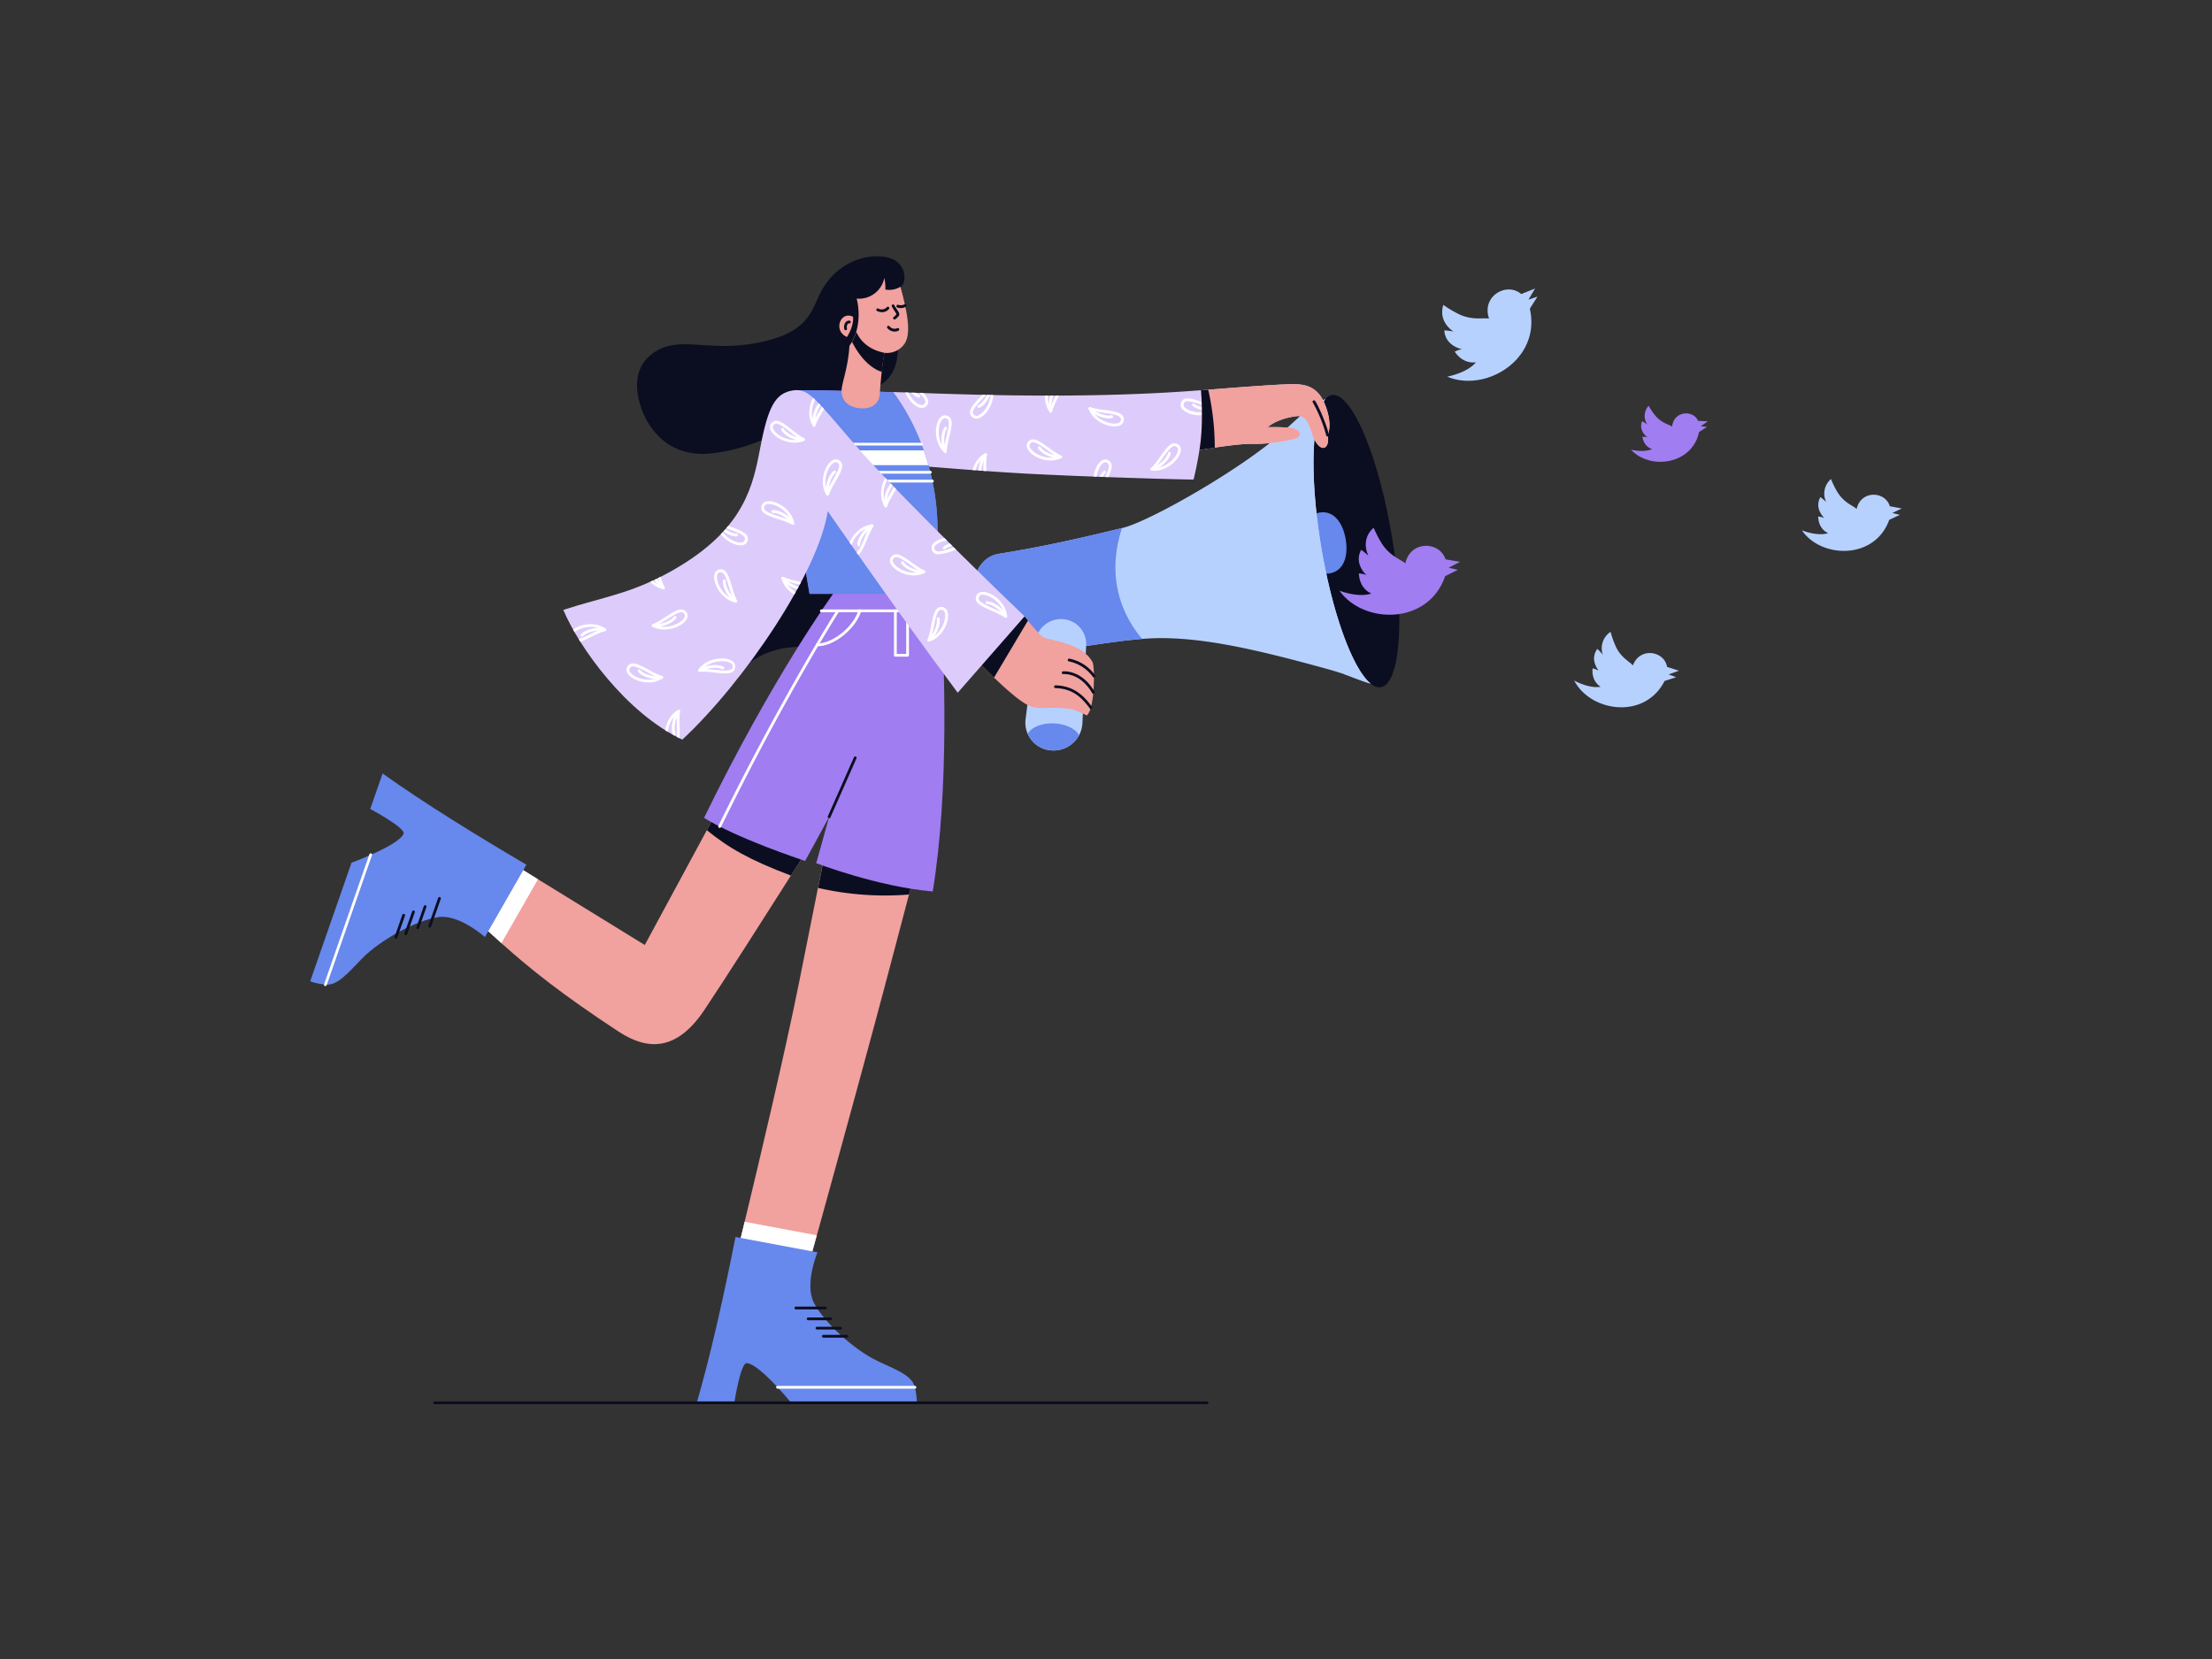<svg id="Layer_2" data-name="Layer 2" xmlns="http://www.w3.org/2000/svg" xmlns:xlink="http://www.w3.org/1999/xlink" viewBox="0 0 800 600"><rect x="0" y="0" width="800" height="600" fill="#333333" stroke="none"/><defs><style>.cls-1{fill:none;}.cls-2{fill:#0b0e20;}.cls-3{fill:#6788ec;}.cls-4{fill:#b7d1ff;}.cls-5{fill:#f1a19e;}.cls-6{fill:#ddccfb;}.cls-7{clip-path:url(#clip-path);}.cls-8{fill:#fff;}.cls-9{fill:#a07df0;}.cls-10{clip-path:url(#clip-path-2);}</style><clipPath id="clip-path"><path class="cls-1" d="M480.14,157.37s.68,2.62-.52,4.06-3.67.18-5.48-5.68-3.75-5.59-7.22-4.92c-5.7,1.09-8.46,3.67-8.46,3.67a78.92,78.92,0,0,1,8.13.2c2.82.33,4.2,1.9,3.15,3.21s-11.48,2.82-16.8,2.63-19.15,2.23-19.15,2.23c-1.12,7-2.1,10.43-2.1,10.63s-40.88-1-61.61-2.17-45.14-3.48-45.14-3.28c0,0-1.93-26.16-1.93-26.16,14.25.33,64.21,3.08,111.36-.67l.41,0c10.22-.82,27.43-2.17,32.88-2.2,5.11,0,9.22,1.26,11.69,7.75C482.11,153.9,480.14,157.37,480.14,157.37Z"/></clipPath><clipPath id="clip-path-2"><path class="cls-1" d="M246.77,267.49c22.54-21,49.18-60.46,52.6-82.62,0,0,21.52,31.35,47,65.67l24.18-27.63s-44.09-42.15-61.28-62c-15.09-17.41-17-21-23.46-19.53-6.27,1.46-8.45,7.67-11.25,22.55-2.73,14.5-7.5,29.2-32.45,43-14.38,7.93-24.17,9-38.38,13.65C209.37,234,226.42,257.93,246.77,267.49Z"/></clipPath></defs><title>Twitter Buzzer</title><path class="cls-2" d="M477.46,196.14c4.67,29.2,14.31,52.68,21.53,52.45s9.29-24.1,4.62-53.31-14.31-52.68-21.53-52.45S472.79,166.94,477.46,196.14Z"/><path class="cls-3" d="M486.7,195.1c1,6.08-.68,11.37-5.81,12.28s-10.12-3.27-11.14-9.35,2.3-11.74,7.43-12.65S485.68,189,486.7,195.1Z"/><path class="cls-4" d="M495.71,247.24q-.86-.24-1.74-.54l-.8-.28-1.1-.39-1.44-.54c-1.35-.51-2.77-1.06-4.27-1.59s-3.08-1-4.75-1.51c-29.55-8.2-50.28-12.82-68.54-11.32h0c-16.83,1.39-40.75,6.43-50.44,6.75-11.31.37-17.6-34.87-1.34-37.53,10.33-1.69,21.65-3.7,44.55-9.32l.3-.07c10-2.47,44.6-22.25,58.38-35.19,2.3-2.16,4.31-4,6.19-5.65.39-.33.77-.66,1.15-1l.94-.75.09-.07q.48-.37,1-.72c.33-.25.66-.48,1-.7s.37-.25.55-.36.53-.35.8-.51.58-.34.87-.51l.17-.09a22.14,22.14,0,0,1,2.09-1c-4.87,5.72-5.8,26.79-1.81,51.76S489.08,241.88,495.71,247.24Z"/><path class="cls-4" d="M495.71,247.24q-.86-.24-1.74-.54l-.8-.28-1.1-.39-1.44-.54c-1.35-.51-2.77-1.06-4.27-1.59-6.2-11.19-11.81-29.28-14.8-49.69-2.54-17.34-2.69-33-.88-44.15.39-.33.77-.66,1.15-1l.94-.75.09-.07q.48-.37,1-.72c.33-.25.66-.48,1-.7s.37-.25.55-.36.53-.35.8-.51.58-.34.87-.51l.17-.09c.69-.37,1.38-.7,2.09-1-4.87,5.72-5.8,26.79-1.81,51.76S489.08,241.88,495.71,247.24Z"/><path class="cls-3" d="M413,231.07c-16.83,1.39-40.75,6.43-50.44,6.75-11.31.37-17.6-34.87-1.34-37.53,10.33-1.69,21.65-3.7,44.55-9.32C401.16,205.18,403.11,219.06,413,231.07Z"/><path class="cls-4" d="M392.83,232.89c0,.15,0,.31,0,.47l-1.36,28.21a10.18,10.18,0,0,1-1.22,4.36,10.47,10.47,0,0,1-10,5.47,10.08,10.08,0,0,1-9.42-10,11,11,0,0,1,.08-1.27L374.48,232a9.33,9.33,0,0,1,10.1-8.06A9,9,0,0,1,392.83,232.89Z"/><path class="cls-3" d="M390.24,265.93a10.47,10.47,0,0,1-10,5.47,10.12,10.12,0,0,1-8.55-6c1.26-2.35,5.12-4,9.57-3.76C385.56,261.86,389.09,263.63,390.24,265.93Z"/><path class="cls-5" d="M393.06,258.76s-4.13-2.14-6.1-2.39c-7.92-1-11.25.53-15.09-1.28-3.07-1.44-8.17-6-12.37-10-3.93-3.77-7.08-7.11-7.08-7.11l14.42-15h3.69l1.24,1.53c1.66,2,4.47,5.34,5.36,5.85,2.54,1.45,14,1.85,18,9.09C396,240.9,396.06,256.22,393.06,258.76Z"/><path class="cls-2" d="M371.77,224.44,359.5,245.07c-3.93-3.77-7.08-7.11-7.08-7.11l14.42-15h3.69Z"/><path class="cls-2" d="M312.67,141.48c7.6-1.79,11.83-6.16,12.07-15.13s-.55-21.74.95-22.53c2.24-1.19,2.85-9.63-5.78-10.95-7.39-1.13-18.75,2.33-24.19,15.13-2.74,6.47-5.78,12.58-20.28,15.67-13.77,2.93-21.53.44-29.85.89-8.8.47-17.23,6.65-14.77,19,2.22,11.1,10.83,22,26.15,20.45,15.14-1.56,26.34-8.41,37.31-13.88S312.67,141.48,312.67,141.48Z"/><path class="cls-2" d="M259.28,249.44c12.08-10.05,16.42-17.33,39.8-15.25l11.19-33.69-20-9.18Z"/><path class="cls-6" d="M480.14,157.37s.68,2.62-.52,4.06-3.67.18-5.48-5.68-3.75-5.59-7.22-4.92c-5.7,1.09-8.46,3.67-8.46,3.67a78.92,78.92,0,0,1,8.13.2c2.82.33,4.2,1.9,3.15,3.21s-11.48,2.82-16.8,2.63-19.15,2.23-19.15,2.23c-1.12,7-2.1,10.43-2.1,10.63s-40.88-1-61.61-2.17-45.14-3.48-45.14-3.28c0,0-1.93-26.16-1.93-26.16,14.25.33,64.21,3.08,111.36-.67l.41,0c10.22-.82,27.43-2.17,32.88-2.2,5.11,0,9.22,1.26,11.69,7.75C482.11,153.9,480.14,157.37,480.14,157.37Z"/><g class="cls-7"><path class="cls-8" d="M380,166.54c-3.61,0-7.11-2-8.25-4a2.32,2.32,0,0,1,.76-3.33c1.59-1,4,.73,6.88,2.78a29.55,29.55,0,0,0,4.39,2.81.5.5,0,0,1,0,.91A8.79,8.79,0,0,1,380,166.54Zm-6.41-6.63a1,1,0,0,0-.53.14,1.33,1.33,0,0,0-.44,2c1.13,2,5.7,4.39,9.75,3.14a42.18,42.18,0,0,1-3.56-2.39C376.93,161.44,374.82,159.91,373.61,159.91Z"/><path class="cls-8" d="M383.32,165.77c-3,0-6.59-1.6-7.88-3.59a.5.5,0,0,1,.84-.54c1,1.56,4.34,3.25,7.3,3.13a.52.52,0,0,1,.52.48.5.5,0,0,1-.48.52Z"/><path class="cls-8" d="M330.52,208.1c-3.61,0-7.11-2-8.25-4a2.32,2.32,0,0,1,.76-3.33c1.59-1,4,.73,6.88,2.78a29.55,29.55,0,0,0,4.39,2.81.5.5,0,0,1,0,.91A8.78,8.78,0,0,1,330.52,208.1Zm-6.41-6.63a1,1,0,0,0-.53.14,1.33,1.33,0,0,0-.44,2c1.13,2,5.7,4.39,9.75,3.14a42.33,42.33,0,0,1-3.56-2.39C327.44,203,325.32,201.47,324.11,201.47Z"/><path class="cls-8" d="M333.82,207.33c-3,0-6.59-1.6-7.87-3.59a.5.5,0,0,1,.84-.54c1,1.56,4.32,3.27,7.3,3.13a.53.53,0,0,1,.52.48.5.5,0,0,1-.48.52Z"/><path class="cls-8" d="M320.35,183.48a.5.5,0,0,1-.43-.24c-2.67-4.38-.68-10.49,1.92-12.31a2.32,2.32,0,0,1,3.39.42c1.19,1.48-.31,4.1-2.06,7.13a29.44,29.44,0,0,0-2.35,4.66.5.5,0,0,1-.42.34Zm3-12.1a1.73,1.73,0,0,0-1,.37c-1.89,1.33-3.78,6.12-2.12,10a41.84,41.84,0,0,1,2-3.79c1.36-2.37,2.91-5.06,2.15-6A1.37,1.37,0,0,0,323.4,171.38Z"/><path class="cls-8" d="M320.35,183.48a.5.5,0,0,1-.49-.43c-.43-3.08.82-7,2.73-8.5a.5.5,0,0,1,.63.78c-1.45,1.16-2.77,4.65-2.36,7.58a.5.5,0,0,1-.43.56Z"/><path class="cls-8" d="M294.4,154.3a.5.5,0,0,1-.43-.24c-2.67-4.38-.68-10.49,1.92-12.31a2.32,2.32,0,0,1,3.39.42c1.2,1.48-.31,4.1-2.06,7.14a29.55,29.55,0,0,0-2.35,4.66.5.5,0,0,1-.42.33Zm3-12.1a1.73,1.73,0,0,0-1,.37c-1.89,1.33-3.78,6.12-2.12,10a42.09,42.09,0,0,1,2-3.79c1.36-2.37,2.91-5.06,2.15-6A1.37,1.37,0,0,0,297.44,142.2Z"/><path class="cls-8" d="M294.4,154.3a.5.5,0,0,1-.49-.43c-.43-3.08.82-7,2.73-8.5a.5.5,0,0,1,.63.78c-1.45,1.16-2.77,4.65-2.36,7.58a.5.5,0,0,1-.43.56Z"/><path class="cls-8" d="M287.32,160.09c-3.75,0-7.38-2.17-8.48-4.33a2.32,2.32,0,0,1,.9-3.3c1.64-1,4,.89,6.77,3.05a29.56,29.56,0,0,0,4.28,3,.5.5,0,0,1,0,.91A8.68,8.68,0,0,1,287.32,160.09Zm-6.59-6.89a.93.93,0,0,0-.48.12,1.33,1.33,0,0,0-.52,2c1,2.06,5.51,4.61,9.62,3.53a42,42,0,0,1-3.46-2.54C284,154.84,281.93,153.21,280.73,153.21Z"/><path class="cls-8" d="M290.55,159.46h0c-3.11,0-6.79-1.81-8-3.92a.5.5,0,1,1,.86-.51c.95,1.6,4.21,3.41,7.17,3.42a.5.5,0,0,1,0,1Z"/><path class="cls-8" d="M299.29,179.24a.5.5,0,0,1-.43-.24c-2.67-4.38-.68-10.49,1.92-12.31a2.32,2.32,0,0,1,3.39.42c1.2,1.48-.31,4.1-2.06,7.13a29.52,29.52,0,0,0-2.35,4.66.5.5,0,0,1-.42.34Zm3-12.1a1.73,1.73,0,0,0-1,.37c-1.89,1.33-3.78,6.12-2.12,10a41.84,41.84,0,0,1,2-3.79c1.36-2.37,2.91-5.06,2.15-6A1.37,1.37,0,0,0,302.33,167.14Z"/><path class="cls-8" d="M299.28,179.24a.5.5,0,0,1-.49-.43c-.43-3.08.82-7,2.73-8.5a.5.5,0,0,1,.63.78c-1.45,1.16-2.77,4.65-2.36,7.58a.5.5,0,0,1-.43.56Z"/><path class="cls-8" d="M266.07,217.93H266c-5-1.06-8.1-6.7-7.65-9.83a2.32,2.32,0,0,1,2.63-2.18c1.9.14,2.77,3,3.79,6.39a29.47,29.47,0,0,0,1.78,4.9.5.5,0,0,1-.44.73Zm-5.38-11c-.8,0-1.25.44-1.38,1.33-.33,2.29,1.86,6.95,5.84,8.42a41.81,41.81,0,0,1-1.38-4.06c-.79-2.62-1.69-5.59-2.9-5.68Z"/><path class="cls-8" d="M266.07,217.93a.5.5,0,0,1-.29-.09c-2.54-1.8-4.52-5.38-4.32-7.82a.5.5,0,1,1,1,.08c-.15,1.85,1.49,5.21,3.9,6.92a.5.5,0,0,1-.29.91Z"/><path class="cls-8" d="M234.54,246.81c-3.13,0-6.13-1.35-7.35-3a2.32,2.32,0,0,1,.33-3.4c1.45-1.23,4.11.21,7.18,1.87a29.52,29.52,0,0,0,4.72,2.23.5.5,0,0,1,.12.9A9.18,9.18,0,0,1,234.54,246.81ZM228.89,241a1.09,1.09,0,0,0-.73.22,1.33,1.33,0,0,0-.18,2c1.38,1.85,6.22,3.63,10.08,1.87a42,42,0,0,1-3.84-1.92C232.29,242.12,230.14,241,228.89,241Z"/><path class="cls-8" d="M237.82,245.61c-2.74,0-5.71-1.06-7-2.63a.5.5,0,1,1,.76-.64c1.2,1.42,4.73,2.65,7.64,2.17a.49.49,0,0,1,.58.41.5.5,0,0,1-.41.58A9.36,9.36,0,0,1,237.82,245.61Z"/><path class="cls-8" d="M239.9,213.08h-.1c-5-1.06-8.1-6.7-7.65-9.83a2.32,2.32,0,0,1,2.63-2.18c1.89.14,2.77,3,3.78,6.39a29.48,29.48,0,0,0,1.78,4.9.5.5,0,0,1-.44.73Zm-5.38-11c-.8,0-1.25.44-1.38,1.33-.33,2.29,1.86,6.95,5.84,8.42a41.9,41.9,0,0,1-1.38-4.06c-.79-2.62-1.69-5.59-2.9-5.68Z"/><path class="cls-8" d="M239.9,213.08a.5.5,0,0,1-.29-.09c-2.54-1.8-4.52-5.38-4.32-7.82a.51.51,0,0,1,.54-.46.5.5,0,0,1,.46.54c-.15,1.85,1.49,5.21,3.9,6.92a.5.5,0,0,1-.29.91Z"/><path class="cls-8" d="M262.27,243.53a39.16,39.16,0,0,1-4-.3,29.4,29.4,0,0,0-5.21-.28.49.49,0,0,1-.48-.25.5.5,0,0,1,0-.54c2.94-4.2,9.33-4.83,12-3.2a2.32,2.32,0,0,1,1,3.27C265.16,243.24,263.92,243.53,262.27,243.53Zm-8.12-1.62a42.3,42.3,0,0,1,4.28.32c2.72.3,5.81.63,6.36-.45a1.33,1.33,0,0,0-.61-2C262.2,238.64,257.05,238.83,254.15,241.92Z"/><path class="cls-8" d="M253.06,243a.5.5,0,0,1-.26-.93c2.65-1.63,6.72-2,8.88-.92a.5.5,0,1,1-.46.89c-1.65-.86-5.38-.67-7.89.88A.51.51,0,0,1,253.06,243Z"/><path class="cls-8" d="M341.87,163.76a.5.5,0,0,1-.33-.13c-3.81-3.43-3.65-9.85-1.68-12.34a2.32,2.32,0,0,1,3.37-.57c1.57,1.07.87,4,.07,7.42a29.51,29.51,0,0,0-.92,5.14.5.5,0,0,1-.5.48Zm-.09-12.53a1.48,1.48,0,0,0-1.14.68c-1.43,1.81-1.88,6.94.83,10.21a42.44,42.44,0,0,1,.85-4.21c.63-2.66,1.34-5.68.34-6.37A1.57,1.57,0,0,0,341.78,151.23Z"/><path class="cls-8" d="M341.87,163.76a.5.5,0,0,1-.46-.29c-1.29-2.83-1.21-6.92.18-8.93a.5.5,0,0,1,.82.57c-1.06,1.53-1.33,5.25-.1,7.94a.5.5,0,0,1-.25.66A.51.51,0,0,1,341.87,163.76Z"/><path class="cls-8" d="M380,149.2a.5.5,0,0,1-.41-.21c-3-4.16-1.48-10.4,1-12.42a2.32,2.32,0,0,1,3.41.16c1.3,1.38,0,4.11-1.5,7.27a29.56,29.56,0,0,0-2,4.83.5.5,0,0,1-.39.37Zm2.23-12.31a1.65,1.65,0,0,0-1,.45c-1.78,1.47-3.3,6.39-1.35,10.16a42.13,42.13,0,0,1,1.72-3.93c1.18-2.47,2.51-5.27,1.68-6.15A1.41,1.41,0,0,0,382.27,136.89Z"/><path class="cls-8" d="M380,149.2a.5.5,0,0,1-.49-.39c-.67-3,.28-7,2.07-8.69a.5.5,0,1,1,.68.73c-1.36,1.27-2.41,4.85-1.77,7.74a.5.5,0,0,1-.38.6Z"/><path class="cls-8" d="M353.11,151.38A2.26,2.26,0,0,1,351,150c-.83-1.71,1.22-3.93,3.59-6.5a29.49,29.49,0,0,0,3.33-4,.5.5,0,0,1,.9.1c1.62,4.86-1.68,10.37-4.61,11.57A3,3,0,0,1,353.11,151.38Zm5.06-10.47a41.94,41.94,0,0,1-2.81,3.24c-1.86,2-4,4.29-3.43,5.38a1.33,1.33,0,0,0,1.94.68C356,149.33,358.92,145.08,358.17,140.91Z"/><path class="cls-8" d="M354.11,147.49a.5.5,0,0,1-.22-1c1.67-.81,3.74-3.92,4-6.87a.5.5,0,0,1,1,.09c-.27,3.1-2.35,6.62-4.55,7.68A.5.5,0,0,1,354.11,147.49Z"/><path class="cls-8" d="M433.85,150.15a8.9,8.9,0,0,1-6-1.94,2.32,2.32,0,0,1-.21-3.41c1.24-1.45,4.09-.44,7.39.73a29.63,29.63,0,0,0,5,1.46.5.5,0,0,1,.26.87A9.71,9.71,0,0,1,433.85,150.15Zm-4.3-5.06a1.39,1.39,0,0,0-1.09.36,1.33,1.33,0,0,0,.14,2c1.65,1.62,6.71,2.61,10.24.27a41.77,41.77,0,0,1-4.09-1.29A19.69,19.69,0,0,0,429.55,145.09Z"/><path class="cls-8" d="M436.88,148.45a8.94,8.94,0,0,1-5.56-1.64.5.5,0,1,1,.65-.76c1.41,1.22,5.08,1.88,7.89.95a.5.5,0,1,1,.32.95A10.58,10.58,0,0,1,436.88,148.45Z"/><path class="cls-8" d="M397.52,179.49a.5.5,0,0,1-.41-.21c-3-4.16-1.48-10.4,1-12.42a2.32,2.32,0,0,1,3.41.16c1.31,1.38,0,4.11-1.5,7.27a29.56,29.56,0,0,0-2,4.83.5.5,0,0,1-.39.37Zm2.23-12.31a1.65,1.65,0,0,0-1,.45c-1.78,1.47-3.3,6.39-1.35,10.16a41.87,41.87,0,0,1,1.72-3.93c1.18-2.47,2.51-5.27,1.68-6.15A1.41,1.41,0,0,0,399.74,167.18Z"/><path class="cls-8" d="M397.52,179.49a.5.5,0,0,1-.49-.39c-.66-3,.28-7,2.07-8.69a.5.5,0,1,1,.68.73c-1.36,1.27-2.41,4.85-1.77,7.74a.5.5,0,0,1-.38.59Z"/><path class="cls-8" d="M403.06,154.2c-3.21,0-7.8-2.19-9.34-6.27a.5.5,0,0,1,.63-.65,29.52,29.52,0,0,0,5.12,1c3.47.49,6.46.91,6.89,2.76A2.32,2.32,0,0,1,404.6,154,5.37,5.37,0,0,1,403.06,154.2Zm-8-5.65c2.06,3.71,7,5.16,9.21,4.49a1.33,1.33,0,0,0,1.07-1.75c-.28-1.18-3.35-1.62-6.06-2A42.19,42.19,0,0,1,395.1,148.55Z"/><path class="cls-8" d="M401,151.3a11.11,11.11,0,0,1-7.23-3.2.5.5,0,1,1,.72-.7c2.06,2.12,5.62,3.23,7.43,2.8a.5.5,0,0,1,.23,1A5,5,0,0,1,401,151.3Z"/><path class="cls-8" d="M333.41,147.53a3.19,3.19,0,0,1-.93-.15c-3-.93-6.82-6.11-5.65-11.1a.5.5,0,0,1,.89-.19,29.58,29.58,0,0,0,3.68,3.7c2.6,2.34,4.85,4.36,4.18,6.14A2.25,2.25,0,0,1,333.41,147.53Zm-5.77-10c-.36,4.23,2.93,8.19,5.14,8.86a1.33,1.33,0,0,0,1.86-.85c.43-1.14-1.87-3.21-3.91-5A42,42,0,0,1,327.64,137.56Z"/><path class="cls-8" d="M332.24,143.74a.49.49,0,0,1-.18,0c-2.29-.86-4.69-4.17-5.24-7.23a.5.5,0,0,1,.4-.58.51.51,0,0,1,.58.4c.52,2.91,2.87,5.82,4.61,6.47a.5.5,0,0,1-.18,1Z"/><path class="cls-8" d="M354,177.18a2.35,2.35,0,0,1-2.12-1.5c-1.38-2.85-.16-9.16,4.29-11.7a.5.5,0,0,1,.74.52,29.53,29.53,0,0,0-.2,5.21c.05,3.5.1,6.52-1.66,7.24A2.8,2.8,0,0,1,354,177.18Zm1.78-11.73c-3.34,2.61-4,7.72-3,9.8a1.33,1.33,0,0,0,1.89.79c1.13-.46,1.08-3.56,1-6.29A42.09,42.09,0,0,1,355.76,165.45Z"/><path class="cls-8" d="M354.73,173.19a.5.5,0,0,1-.46-.31c-.93-2.26-.13-6.27,1.73-8.76a.5.5,0,0,1,.8.6c-1.78,2.36-2.31,6.06-1.61,7.78a.5.5,0,0,1-.46.69Z"/><path class="cls-8" d="M339.44,200.47a2.33,2.33,0,0,1-1.66-4.14c2.28-2.2,8.66-3,12.45.47a.5.5,0,0,1-.27.86,29.59,29.59,0,0,0-5,1.42A19.84,19.84,0,0,1,339.44,200.47Zm4.24-5a8.06,8.06,0,0,0-5.21,1.6,1.33,1.33,0,0,0-.16,2c.78.93,3.72-.08,6.31-1a42.14,42.14,0,0,1,4.1-1.25A9,9,0,0,0,343.69,195.45Z"/><path class="cls-8" d="M341.51,198.63a.5.5,0,0,1-.32-.88c1.87-1.58,5.93-2.06,8.87-1.05a.5.5,0,1,1-.32.95c-2.8-1-6.48-.33-7.9.87A.5.5,0,0,1,341.51,198.63Z"/><path class="cls-8" d="M286.76,189.79a.5.5,0,0,1-.25-.06,29.59,29.59,0,0,0-4.86-1.91c-3.32-1.1-6.2-2-6.29-3.94a2.32,2.32,0,0,1,2.25-2.57c3.13-.38,8.71,2.86,9.64,7.9a.5.5,0,0,1-.49.59Zm-8.65-7.51-.38,0a1.33,1.33,0,0,0-1.37,1.53c.06,1.21,3,2.19,5.61,3a41.93,41.93,0,0,1,4,1.48C284.7,184.55,280.5,182.28,278.11,182.28Z"/><path class="cls-8" d="M286.76,189.79a.5.5,0,0,1-.42-.22c-1.65-2.46-4.94-4.18-6.82-4.08A.46.46,0,0,1,279,185a.5.5,0,0,1,.47-.53c2.48-.13,6,1.93,7.7,4.52a.5.5,0,0,1-.42.78Z"/><path class="cls-8" d="M267.8,197.22c-3.19,0-8.28-3.36-9-8.25a.5.5,0,0,1,.75-.5,29.59,29.59,0,0,0,4.79,2.08c3.28,1.21,6.12,2.26,6.15,4.17a2.32,2.32,0,0,1-2.34,2.49ZM260,189.87c1.22,4.06,5.73,6.54,8,6.34,1-.08,1.43-.56,1.42-1.48,0-1.21-2.93-2.29-5.49-3.24A42.08,42.08,0,0,1,260,189.87Z"/><path class="cls-8" d="M266.32,194c-2.44,0-5.84-2.17-7.46-4.79a.5.5,0,0,1,.85-.53c1.55,2.49,4.75,4.32,6.62,4.32h.06a.5.5,0,0,1,0,1Z"/><path class="cls-8" d="M309.19,201.1h0a2.32,2.32,0,0,1-2.4-2.43c-.14-3.17,3.49-8.47,8.58-9a.5.5,0,0,1,.47.77,29.53,29.53,0,0,0-2.26,4.7C312.22,198.33,311.07,201.1,309.19,201.1Zm5.2-10.27c-4.11,1.07-6.75,5.49-6.65,7.8,0,1,.51,1.45,1.42,1.47h0c1.21,0,2.39-2.85,3.43-5.37A42,42,0,0,1,314.39,190.83Z"/><path class="cls-8" d="M310.57,197.56h0a.5.5,0,0,1-.49-.51c0-2.44,2.37-5.81,5.07-7.35a.5.5,0,0,1,.49.87c-2.57,1.46-4.53,4.64-4.57,6.5A.5.5,0,0,1,310.57,197.56Z"/><path class="cls-8" d="M417.55,170.22a8.21,8.21,0,0,1-.94-.05.5.5,0,0,1-.29-.86,29.6,29.6,0,0,0,3.25-4.08c2-2.86,3.77-5.33,5.62-4.86a2.32,2.32,0,0,1,1.8,2.9C426.45,166.2,422.27,170.22,417.55,170.22Zm7.2-8.91c-1.18,0-2.86,2.38-4.36,4.49a41.92,41.92,0,0,1-2.6,3.42c4.24-.13,7.8-3.86,8.21-6.13a1.33,1.33,0,0,0-1.06-1.75Z"/><path class="cls-8" d="M416.67,170.17a.5.5,0,0,1-.14-1c2.83-.86,5.45-3.52,5.9-5.32a.5.5,0,0,1,1,.24c-.59,2.37-3.6,5.14-6.58,6Z"/><path class="cls-8" d="M363.76,223.41a.51.51,0,0,1-.29-.09,29.45,29.45,0,0,0-4.66-2.36c-3.21-1.41-6-2.62-5.89-4.52a2.32,2.32,0,0,1,2.48-2.35c3.18-.1,8.39,3.67,8.84,8.77a.5.5,0,0,1-.5.54Zm-8.26-8.32h-.06a1.33,1.33,0,0,0-1.5,1.39c-.05,1.21,2.79,2.46,5.29,3.56a42.06,42.06,0,0,1,3.87,1.85C362.11,217.81,357.82,215.09,355.49,215.09Z"/><path class="cls-8" d="M363.76,223.41a.5.5,0,0,1-.44-.26c-1.41-2.6-4.54-4.63-6.4-4.7a.5.5,0,0,1-.48-.52.51.51,0,0,1,.52-.48c2.44.1,5.76,2.49,7.24,5.23a.5.5,0,0,1-.44.74Z"/><path class="cls-8" d="M335.93,232.05a.5.5,0,0,1-.46-.69,29.67,29.67,0,0,0,1.3-5.05c.69-3.43,1.28-6.4,3.15-6.72a2.32,2.32,0,0,1,2.83,1.92c.75,3.08-1.78,9-6.67,10.52Zm4.54-11.51a2.2,2.2,0,0,0-.37,0c-1.2.21-1.81,3.25-2.34,5.93a42.1,42.1,0,0,1-1,4.18c3.82-1.84,5.55-6.69,5-8.94C341.58,220.94,341.15,220.54,340.46,220.54Z"/><path class="cls-8" d="M335.93,232.05a.5.5,0,0,1-.33-.88c2.24-1.94,3.54-5.43,3.22-7.26a.5.5,0,1,1,1-.18c.43,2.41-1.2,6.16-3.55,8.19A.5.5,0,0,1,335.93,232.05Z"/><path class="cls-8" d="M291.95,216.47c-3.22,0-8.1-2.71-9.31-7.21a.5.5,0,0,1,.69-.58,29.51,29.51,0,0,0,5,1.52c3.4.84,6.34,1.56,6.58,3.44a2.32,2.32,0,0,1-2,2.74A4.81,4.81,0,0,1,291.95,216.47ZM284,210c1.68,3.9,6.45,5.84,8.71,5.39a1.33,1.33,0,0,0,1.24-1.63c-.16-1.21-3.17-1.94-5.83-2.6A42.2,42.2,0,0,1,284,210Z"/><path class="cls-8" d="M290.17,213.39a10.78,10.78,0,0,1-7.44-3.94.5.5,0,1,1,.78-.62c1.84,2.32,5.27,3.77,7.12,3.53a.49.49,0,0,1,.56.43.5.5,0,0,1-.43.56A4.37,4.37,0,0,1,290.17,213.39Z"/><path class="cls-8" d="M243.15,270a2.36,2.36,0,0,1-2.11-1.47c-1.42-2.83-.28-9.16,4.14-11.75a.5.5,0,0,1,.75.51,29.61,29.61,0,0,0-.14,5.22c.1,3.5.19,6.52-1.57,7.26A2.77,2.77,0,0,1,243.15,270Zm1.66-11.75c-3.31,2.66-3.91,7.77-2.87,9.83a1.33,1.33,0,0,0,1.9.76c1.12-.47,1-3.57,1-6.31A42,42,0,0,1,244.81,258.24Z"/><path class="cls-8" d="M243.87,266a.5.5,0,0,1-.46-.3c-1-2.25-.22-6.27,1.62-8.78a.5.5,0,0,1,.81.59c-1.75,2.39-2.24,6.09-1.51,7.8a.5.5,0,0,1-.26.66A.49.49,0,0,1,243.87,266Z"/><path class="cls-8" d="M240.31,227.67a9,9,0,0,1-4.3-1,.5.5,0,0,1,.05-.9,29.57,29.57,0,0,0,4.54-2.57c2.95-1.89,5.5-3.52,7-2.4a2.32,2.32,0,0,1,.58,3.37C247,226,243.73,227.67,240.31,227.67Zm-2.85-1.48c4,1.47,8.67-.66,9.91-2.61a1.33,1.33,0,0,0-.33-2c-1-.71-3.59,1-5.89,2.44A41.94,41.94,0,0,1,237.46,226.19Z"/><path class="cls-8" d="M237,226.72c-.27,0-.53,0-.79,0a.5.5,0,0,1,.09-1c3,.26,6.37-1.22,7.46-2.73a.5.5,0,0,1,.81.59C243.25,225.36,239.93,226.72,237,226.72Z"/><path class="cls-8" d="M208.25,232.35a2.09,2.09,0,0,1-1.49-.52,2.32,2.32,0,0,1-.19-3.41c2-2.46,8.22-4,12.41-1.08a.5.5,0,0,1-.16.89,29.52,29.52,0,0,0-4.81,2C211.76,231.35,209.73,232.35,208.25,232.35Zm5.36-5.62c-2.72,0-5.28,1.11-6.26,2.32a1.33,1.33,0,0,0,.09,2c.89.83,3.68-.54,6.14-1.74a42.06,42.06,0,0,1,3.91-1.75A8.57,8.57,0,0,0,213.61,226.72Z"/><path class="cls-8" d="M210.5,230.24a.5.5,0,0,1-.37-.84c1.65-1.8,5.62-2.78,8.67-2.15a.5.5,0,0,1-.21,1c-2.89-.6-6.47.47-7.73,1.84A.5.5,0,0,1,210.5,230.24Z"/></g><path class="cls-5" d="M480.14,157.37s.68,2.62-.52,4.06-3.67.18-5.48-5.68-3.75-5.59-7.22-4.92c-5.7,1.09-8.46,3.67-8.46,3.67a78.92,78.92,0,0,1,8.13.2c2.82.33,4.2,1.9,3.15,3.21s-11.48,2.82-16.8,2.63c-3.11-.12-9.13.67-13.6,1.34-3.17.47-5.55.89-5.55.89,1.23-7.31,1-15.94.58-21.65l.41,0,2.19-.18c10.33-.82,25.61-2,30.69-2s9.22,1.26,11.69,7.75C482.11,153.9,480.14,157.37,480.14,157.37Z"/><path class="cls-5" d="M291.39,308.22s-2.1,3.33-5.35,8.44c-8.34,13.15-24.24,38.1-31.4,48.77-10,14.82-20.46,14.51-30.87,7.69-20.58-13.49-32-22.68-42.43-32-3-2.7-6-5.41-9-8.25l3.34-26.51L194.58,318l38.61,23.77,22.46-41.55,3.24-6Z"/><path class="cls-8" d="M194.58,318l-13.24,23.09c-3-2.7-6-5.41-9-8.25l3.34-26.51Z"/><path class="cls-2" d="M291.39,308.22s-2.1,3.33-5.35,8.44c-14.82-5.58-22.66-10.08-30.39-16.41l3.24-6Z"/><path class="cls-3" d="M190.38,312.73l-15,26.17s-9.27-8.32-16.88-7.22-20.67,7.94-27.57,15c-5.46,5.59-9,10-13.51,9.4s-5.22-1.23-5.22-1.23L127.13,312s17.37-6.34,18.83-10.53c.72-2.06-12.06-8.9-12.06-8.9l4.47-12.82C153.84,290.75,172.69,302.33,190.38,312.73Z"/><path class="cls-5" d="M331,315.18c-.82,3-1.55,5.68-2.25,8.34-4.79,17.9-8.73,34.3-33.32,123.24l-3,10.84L266,455.45s1.29-5.24,3.31-13.58c5-20.76,14.52-60.73,19.75-86.89,3.25-16.25,5.4-27,6.77-33.85,1.74-8.68,2.26-11.31,2.26-11.31Z"/><path class="cls-8" d="M295.4,446.76l-3,10.84L266,455.45s1.29-5.24,3.31-13.58Z"/><path class="cls-3" d="M266,447.37l29.65,5.56s-4.8,11.49-1.26,18.32,14.3,16.91,23.24,21.09c7.07,3.31,12.43,5.24,13.33,9.67s.55,5.33.55,5.33H286.14S274.43,493,270,493c-2.18,0-4.43,14.31-4.43,14.31H252C257.28,489.1,262,467.49,266,447.37Z"/><path class="cls-2" d="M331,315.18c-.82,3-1.55,5.68-2.25,8.34a108.77,108.77,0,0,1-32.88-2.39c1.74-8.68,2.26-11.31,2.26-11.31Z"/><path class="cls-9" d="M337.34,322.41c-19.85-1.68-42.14-10.23-42.14-10.23l4.67-16.74-8.69,15.94c-27.53-9.34-36.54-15.62-36.54-15.62,25-51.36,46.68-81,46.68-81h-8.53s-5.47-31.87-5.67-33.64,1.16-40,1.16-40c8.42-.14,34.73.7,34.73.7s18.51,22.61,15.79,56.71c0,.28.65,6.43,1.28,16.28C341.63,239,343.35,285.68,337.34,322.41Z"/><path class="cls-8" d="M328.24,237.49h-4.42a.5.5,0,0,1-.5-.5V220.91a.5.5,0,0,1,.5-.5h4.42a.5.5,0,0,1,.5.5V237A.5.5,0,0,1,328.24,237.49Zm-3.92-1h3.42V221.41h-3.42Z"/><path class="cls-8" d="M340.44,221.41H297.06a.5.5,0,0,1,0-1h43.38a.5.5,0,0,1,0,1Z"/><path class="cls-3" d="M340.08,214.78H292.79s-5.47-31.87-5.67-33.64,1.16-40,1.16-40c8.42-.14,34.73.7,34.73.7a74.24,74.24,0,0,1,10.25,18.85c.28.72.56,1.47.83,2.23.6,1.7,1.18,3.49,1.7,5.36.25.84.47,1.69.69,2.57.27,1,.51,2.11.74,3.2a85.24,85.24,0,0,1,1.58,24.5C338.84,198.78,339.45,204.93,340.08,214.78Z"/><path class="cls-8" d="M337.21,174.5H303.41a.5.5,0,0,1-.5-.5V160.64a.5.5,0,0,1,.5-.5h29.85a.5.5,0,0,1,0,1H303.91V173.5h33.31a.5.5,0,0,1,0,1Z"/><path class="cls-8" d="M335.79,168.23H303.41v-5.36h30.68C334.69,164.57,335.27,166.36,335.79,168.23Z"/><path class="cls-8" d="M336.48,171.3H303.41a.5.5,0,0,1,0-1h33.07a.5.5,0,0,1,0,1Z"/><path class="cls-5" d="M327,124.52a7.73,7.73,0,0,1-7.12,3.08c-.41,2-.73,4.16-1,6.9-.25,2.26-.47,4.89-.7,8-.27,3.68-3.17,5.58-7.33,5.14s-6.29-2.8-6.48-5.81,2.29-8,2.84-16.78a15.59,15.59,0,0,0,.92-1.42,16.74,16.74,0,0,0,1.55-3.64,23.38,23.38,0,0,0,.14-12,9.31,9.31,0,0,0,10-7.46,15.19,15.19,0,0,1,.37,4.19,7.91,7.91,0,0,0,5.47-1C328.88,115.41,329.26,121.4,327,124.52Z"/><path class="cls-6" d="M246.77,267.49c22.54-21,49.18-60.46,52.6-82.62,0,0,21.52,31.35,47,65.67l24.18-27.63s-44.09-42.15-61.28-62c-15.09-17.41-17-21-23.46-19.53-6.27,1.46-8.45,7.67-11.25,22.55-2.73,14.5-7.5,29.2-32.45,43-14.38,7.93-24.17,9-38.38,13.65C209.37,234,226.42,257.93,246.77,267.49Z"/><path class="cls-2" d="M299.87,295.93a.5.5,0,0,1-.46-.7l9.41-21.31a.5.5,0,1,1,.91.4l-9.41,21.31A.5.5,0,0,1,299.87,295.93Z"/><path class="cls-8" d="M260.26,299.42a.5.5,0,0,1-.45-.72c22.81-46.55,42.61-77.75,42.81-78.06a.5.5,0,0,1,.84.54c-.2.31-20,31.46-42.75,78A.5.5,0,0,1,260.26,299.42Z"/><path class="cls-8" d="M295.55,233.74a.5.5,0,0,1,0-1c5.61,0,13-5.93,14.92-12a.5.5,0,1,1,1,.3C309.35,227.58,301.64,233.74,295.55,233.74Z"/><path class="cls-2" d="M480.14,157.87a.5.5,0,0,1-.49-.4,51.53,51.53,0,0,0-4.82-11.86.5.5,0,0,1,.77-.64c.91,1.08,4.26,8.58,5,12.3a.5.5,0,0,1-.39.59Z"/><path class="cls-2" d="M433.79,162.77c1.23-7.31,1-15.94.58-21.65l.41,0,2.19-.18a95.86,95.86,0,0,1,2.37,21C436.17,162.35,433.79,162.77,433.79,162.77Z"/><path class="cls-2" d="M395.65,245a.5.5,0,0,1-.4-.2,14.16,14.16,0,0,0-8.64-5.59.5.5,0,1,1,.13-1,15,15,0,0,1,9.31,6,.5.5,0,0,1-.4.8Z"/><path class="cls-2" d="M395.42,250.9a.5.5,0,0,1-.43-.25c-4.33-7.39-10.16-6.87-10.41-6.85a.5.5,0,0,1-.11-1c.27,0,6.7-.63,11.38,7.34a.5.5,0,0,1-.43.75Z"/><path class="cls-2" d="M394.52,256.38a.5.5,0,0,1-.4-.2c-3.13-4.26-6.44-7.14-12.39-7.32a.5.5,0,1,1,0-1c6.74.2,10.31,3.83,13.17,7.73a.5.5,0,0,1-.4.8Z"/><path class="cls-4" d="M552.79,108.37l3.26-1.1-2.77,4.38c4.17,18.26-15.94,30.46-29.87,24.57,0,0,7.29-1.35,10.39-5.22,0,0-4.34,1.05-7.68-3.81a9.25,9.25,0,0,1,2.63-.92s-6-1-6.4-6.78a20.29,20.29,0,0,1,3.36.43s-5.64-3.23-3.72-9.66a40.69,40.69,0,0,0,5.81,3.45c5,2.28,8.9,1.07,10.74,1.54-2.86-8.2,6.48-13.4,11.63-8.9l5-2Z"/><path class="cls-9" d="M523.94,205.32l3.35.77-4.64,2.28c-6,17.69-29.46,17.55-38.21,5.27,0,0,6.89,2.66,11.55,1,0,0-4.24-1.37-4.53-7.25a9.22,9.22,0,0,1,2.72.59s-4.63-4-1.9-9.11a20.23,20.23,0,0,1,2.63,2.13s-3.11-5.69,1.89-10.15a40.58,40.58,0,0,0,3.13,6c3.1,4.57,7,5.56,8.32,6.92,1.85-8.46,12.5-8,14.53-1.48l5.27.91Z"/><path class="cls-9" d="M615.11,154.14l2.25.25-2.87,1.85c-2.57,12-17.94,13.75-24.62,6.38,0,0,4.72,1.21,7.64-.24,0,0-2.88-.57-3.52-4.4a6.08,6.08,0,0,1,1.83.18s-3.34-2.26-1.94-5.82a13.34,13.34,0,0,1,1.89,1.19,5.53,5.53,0,0,1,.46-6.79,26.76,26.76,0,0,0,2.51,3.66c2.38,2.76,5,3.11,6,3.89.56-5.68,7.57-6.2,9.4-2.09l3.52.19Z"/><path class="cls-4" d="M684.38,185.52l2.75.68L683.27,188c-5.19,14.51-24.55,14.06-31.59,3.81,0,0,5.65,2.29,9.52,1,0,0-3.48-1.19-3.64-6a7.61,7.61,0,0,1,2.24.53s-3.76-3.36-1.44-7.54a16.69,16.69,0,0,1,2.14,1.79,6.92,6.92,0,0,1,1.7-8.34,33.48,33.48,0,0,0,2.5,5c2.49,3.81,5.69,4.69,6.77,5.83,1.64-7,10.43-6.42,12-1l4.33.82Z"/><path class="cls-4" d="M603.49,243.91l2.71,1L602,246.3c-7.14,14.11-26.79,11.18-32.66-.16,0,0,5.46,3.06,9.57,2.21,0,0-3.39-1.66-2.93-6.62a7.81,7.81,0,0,1,2.21.82s-3.4-3.9-.5-7.86a17.13,17.13,0,0,1,2,2.1,7.1,7.1,0,0,1,2.8-8.28,34.36,34.36,0,0,0,1.91,5.37c2,4.2,5.2,5.5,6.15,6.8,2.56-6.87,11.44-5.21,12.36.5l4.31,1.39Z"/><path class="cls-5" d="M306.3,121.89c1.17-1.72,2.5-4.92,2.22-7.33C304,112.25,301.13,119.63,306.3,121.89Z"/><path class="cls-2" d="M319.91,127.6c-.41,2-.73,4.16-1,6.9-5.56-1.8-9.21-7.79-10.75-10.82a16.74,16.74,0,0,0,1.55-3.64C311.62,124.41,315.62,126.8,319.91,127.6Z"/><path class="cls-2" d="M305.84,119.42a.5.5,0,0,1-.49-.42,3,3,0,0,1,.45-2.44,1.75,1.75,0,0,1,1.38-.61.5.5,0,0,1,0,1,.76.76,0,0,0-.62.26,2.08,2.08,0,0,0-.23,1.63.5.5,0,0,1-.41.58Z"/><path class="cls-2" d="M323.5,115.55a.5.5,0,0,1-.28-.91,4.12,4.12,0,0,0,1-1,7.24,7.24,0,0,0-.65-1.11c-.29-.45-.65-1-1-1.67a.5.5,0,1,1,.88-.47c.33.61.66,1.13,1,1.59.61.94,1,1.57.68,2.15a5.1,5.1,0,0,1-1.34,1.32A.5.5,0,0,1,323.5,115.55Z"/><path class="cls-2" d="M323.61,119.91a3.41,3.41,0,0,1-2.71-1.3.5.5,0,0,1,.83-.56,2.34,2.34,0,0,0,2.75.65.5.5,0,0,1,.51.86A2.71,2.71,0,0,1,323.61,119.91Z"/><path class="cls-2" d="M325.82,111.43a4.08,4.08,0,0,1-1.24-.19.5.5,0,0,1,.3-1,2.87,2.87,0,0,0,2.22-.17.5.5,0,1,1,.49.87A3.64,3.64,0,0,1,325.82,111.43Z"/><path class="cls-2" d="M319,112.9a4.18,4.18,0,0,1-1.79-.41.5.5,0,0,1,.44-.9,2.53,2.53,0,0,0,3.06-.45.5.5,0,1,1,.78.62A3.09,3.09,0,0,1,319,112.9Z"/><path class="cls-8" d="M330.9,502.23H281.21a.5.5,0,0,1,0-1H330.9a.5.5,0,0,1,0,1Z"/><path class="cls-2" d="M298.48,473.55H287.85a.5.5,0,0,1,0-1h10.63a.5.5,0,0,1,0,1Z"/><path class="cls-2" d="M300.42,477.48h-8.14a.5.5,0,0,1,0-1h8.14a.5.5,0,0,1,0,1Z"/><path class="cls-2" d="M304,480.84h-8.52a.5.5,0,0,1,0-1H304a.5.5,0,1,1,0,1Z"/><path class="cls-2" d="M306.31,483.78h-8.52a.5.5,0,0,1,0-1h8.52a.5.5,0,0,1,0,1Z"/><path class="cls-8" d="M117.69,356.62a.49.49,0,0,1-.17,0,.5.5,0,0,1-.31-.64L133.58,309a.5.5,0,1,1,.94.33l-16.37,46.93A.5.5,0,0,1,117.69,356.62Z"/><path class="cls-2" d="M155.43,335.44a.49.49,0,0,1-.17,0,.5.5,0,0,1-.31-.64l3.5-10a.5.5,0,1,1,.94.33l-3.5,10A.5.5,0,0,1,155.43,335.44Z"/><path class="cls-2" d="M151.09,336a.49.49,0,0,1-.17,0,.5.5,0,0,1-.31-.64l2.68-7.68a.5.5,0,0,1,.94.33l-2.68,7.68A.5.5,0,0,1,151.09,336Z"/><path class="cls-2" d="M146.75,338.22a.48.48,0,0,1-.16,0,.5.5,0,0,1-.31-.64l2.8-8a.5.5,0,0,1,.94.33l-2.8,8A.5.5,0,0,1,146.75,338.22Z"/><path class="cls-2" d="M143.2,339.46a.49.49,0,0,1-.17,0,.5.5,0,0,1-.31-.64l2.81-8a.5.5,0,0,1,.94.33l-2.81,8A.5.5,0,0,1,143.2,339.46Z"/><g class="cls-10"><path class="cls-8" d="M380,166.54c-3.61,0-7.11-2-8.25-4a2.32,2.32,0,0,1,.76-3.33c1.59-1,4,.73,6.88,2.78a29.55,29.55,0,0,0,4.39,2.81.5.5,0,0,1,0,.91A8.79,8.79,0,0,1,380,166.54Zm-6.41-6.63a1,1,0,0,0-.53.14,1.33,1.33,0,0,0-.44,2c1.13,2,5.7,4.39,9.75,3.14a42.18,42.18,0,0,1-3.56-2.39C376.93,161.44,374.82,159.91,373.61,159.91Z"/><path class="cls-8" d="M383.32,165.77c-3,0-6.59-1.6-7.88-3.59a.5.5,0,0,1,.84-.54c1,1.56,4.34,3.25,7.3,3.13a.52.52,0,0,1,.52.48.5.5,0,0,1-.48.52Z"/><path class="cls-8" d="M330.52,208.1c-3.61,0-7.11-2-8.25-4a2.32,2.32,0,0,1,.76-3.33c1.59-1,4,.73,6.88,2.78a29.55,29.55,0,0,0,4.39,2.81.5.5,0,0,1,0,.91A8.78,8.78,0,0,1,330.52,208.1Zm-6.41-6.63a1,1,0,0,0-.53.14,1.33,1.33,0,0,0-.44,2c1.13,2,5.7,4.39,9.75,3.14a42.33,42.33,0,0,1-3.56-2.39C327.44,203,325.32,201.47,324.11,201.47Z"/><path class="cls-8" d="M333.82,207.33c-3,0-6.59-1.6-7.87-3.59a.5.5,0,0,1,.84-.54c1,1.56,4.32,3.27,7.3,3.13a.53.53,0,0,1,.52.48.5.5,0,0,1-.48.52Z"/><path class="cls-8" d="M320.35,183.48a.5.5,0,0,1-.43-.24c-2.67-4.38-.68-10.49,1.92-12.31a2.32,2.32,0,0,1,3.39.42c1.19,1.48-.31,4.1-2.06,7.13a29.44,29.44,0,0,0-2.35,4.66.5.5,0,0,1-.42.34Zm3-12.1a1.73,1.73,0,0,0-1,.37c-1.89,1.33-3.78,6.12-2.12,10a41.84,41.84,0,0,1,2-3.79c1.36-2.37,2.91-5.06,2.15-6A1.37,1.37,0,0,0,323.4,171.38Z"/><path class="cls-8" d="M320.35,183.48a.5.5,0,0,1-.49-.43c-.43-3.08.82-7,2.73-8.5a.5.5,0,0,1,.63.78c-1.45,1.16-2.77,4.65-2.36,7.58a.5.5,0,0,1-.43.56Z"/><path class="cls-8" d="M294.4,154.3a.5.5,0,0,1-.43-.24c-2.67-4.38-.68-10.49,1.92-12.31a2.32,2.32,0,0,1,3.39.42c1.2,1.48-.31,4.1-2.06,7.14a29.55,29.55,0,0,0-2.35,4.66.5.5,0,0,1-.42.33Zm3-12.1a1.73,1.73,0,0,0-1,.37c-1.89,1.33-3.78,6.12-2.12,10a42.09,42.09,0,0,1,2-3.79c1.36-2.37,2.91-5.06,2.15-6A1.37,1.37,0,0,0,297.44,142.2Z"/><path class="cls-8" d="M294.4,154.3a.5.5,0,0,1-.49-.43c-.43-3.08.82-7,2.73-8.5a.5.5,0,0,1,.63.78c-1.45,1.16-2.77,4.65-2.36,7.58a.5.5,0,0,1-.43.56Z"/><path class="cls-8" d="M287.32,160.09c-3.75,0-7.38-2.17-8.48-4.33a2.32,2.32,0,0,1,.9-3.3c1.64-1,4,.89,6.77,3.05a29.56,29.56,0,0,0,4.28,3,.5.5,0,0,1,0,.91A8.68,8.68,0,0,1,287.32,160.09Zm-6.59-6.89a.93.93,0,0,0-.48.12,1.33,1.33,0,0,0-.52,2c1,2.06,5.51,4.61,9.62,3.53a42,42,0,0,1-3.46-2.54C284,154.84,281.93,153.21,280.73,153.21Z"/><path class="cls-8" d="M290.55,159.46h0c-3.11,0-6.79-1.81-8-3.92a.5.5,0,1,1,.86-.51c.95,1.6,4.21,3.41,7.17,3.42a.5.5,0,0,1,0,1Z"/><path class="cls-8" d="M299.29,179.24a.5.5,0,0,1-.43-.24c-2.67-4.38-.68-10.49,1.92-12.31a2.32,2.32,0,0,1,3.39.42c1.2,1.48-.31,4.1-2.06,7.13a29.52,29.52,0,0,0-2.35,4.66.5.5,0,0,1-.42.34Zm3-12.1a1.73,1.73,0,0,0-1,.37c-1.89,1.33-3.78,6.12-2.12,10a41.84,41.84,0,0,1,2-3.79c1.36-2.37,2.91-5.06,2.15-6A1.37,1.37,0,0,0,302.33,167.14Z"/><path class="cls-8" d="M299.28,179.24a.5.5,0,0,1-.49-.43c-.43-3.08.82-7,2.73-8.5a.5.5,0,0,1,.63.78c-1.45,1.16-2.77,4.65-2.36,7.58a.5.5,0,0,1-.43.56Z"/><path class="cls-8" d="M266.07,217.93H266c-5-1.06-8.1-6.7-7.65-9.83a2.32,2.32,0,0,1,2.63-2.18c1.9.14,2.77,3,3.79,6.39a29.47,29.47,0,0,0,1.78,4.9.5.5,0,0,1-.44.73Zm-5.38-11c-.8,0-1.25.44-1.38,1.33-.33,2.29,1.86,6.95,5.84,8.42a41.81,41.81,0,0,1-1.38-4.06c-.79-2.62-1.69-5.59-2.9-5.68Z"/><path class="cls-8" d="M266.07,217.93a.5.5,0,0,1-.29-.09c-2.54-1.8-4.52-5.38-4.32-7.82a.5.5,0,1,1,1,.08c-.15,1.85,1.49,5.21,3.9,6.92a.5.5,0,0,1-.29.91Z"/><path class="cls-8" d="M234.54,246.81c-3.13,0-6.13-1.35-7.35-3a2.32,2.32,0,0,1,.33-3.4c1.45-1.23,4.11.21,7.18,1.87a29.52,29.52,0,0,0,4.72,2.23.5.5,0,0,1,.12.9A9.18,9.18,0,0,1,234.54,246.81ZM228.89,241a1.09,1.09,0,0,0-.73.22,1.33,1.33,0,0,0-.18,2c1.38,1.85,6.22,3.63,10.08,1.87a42,42,0,0,1-3.84-1.92C232.29,242.12,230.14,241,228.89,241Z"/><path class="cls-8" d="M237.82,245.61c-2.74,0-5.71-1.06-7-2.63a.5.5,0,1,1,.76-.64c1.2,1.42,4.73,2.65,7.64,2.17a.49.49,0,0,1,.58.41.5.5,0,0,1-.41.58A9.36,9.36,0,0,1,237.82,245.61Z"/><path class="cls-8" d="M239.9,213.08h-.1c-5-1.06-8.1-6.7-7.65-9.83a2.32,2.32,0,0,1,2.63-2.18c1.89.14,2.77,3,3.78,6.39a29.48,29.48,0,0,0,1.78,4.9.5.5,0,0,1-.44.73Zm-5.38-11c-.8,0-1.25.44-1.38,1.33-.33,2.29,1.86,6.95,5.84,8.42a41.9,41.9,0,0,1-1.38-4.06c-.79-2.62-1.69-5.59-2.9-5.68Z"/><path class="cls-8" d="M239.9,213.08a.5.5,0,0,1-.29-.09c-2.54-1.8-4.52-5.38-4.32-7.82a.51.51,0,0,1,.54-.46.5.5,0,0,1,.46.54c-.15,1.85,1.49,5.21,3.9,6.92a.5.5,0,0,1-.29.91Z"/><path class="cls-8" d="M262.27,243.53a39.16,39.16,0,0,1-4-.3,29.4,29.4,0,0,0-5.21-.28.49.49,0,0,1-.48-.25.5.5,0,0,1,0-.54c2.94-4.2,9.33-4.83,12-3.2a2.32,2.32,0,0,1,1,3.27C265.16,243.24,263.92,243.53,262.27,243.53Zm-8.12-1.62a42.3,42.3,0,0,1,4.28.32c2.72.3,5.81.63,6.36-.45a1.33,1.33,0,0,0-.61-2C262.2,238.64,257.05,238.83,254.15,241.92Z"/><path class="cls-8" d="M253.06,243a.5.5,0,0,1-.26-.93c2.65-1.63,6.72-2,8.88-.92a.5.5,0,1,1-.46.89c-1.65-.86-5.38-.67-7.89.88A.51.51,0,0,1,253.06,243Z"/><path class="cls-8" d="M341.87,163.76a.5.5,0,0,1-.33-.13c-3.81-3.43-3.65-9.85-1.68-12.34a2.32,2.32,0,0,1,3.37-.57c1.57,1.07.87,4,.07,7.42a29.51,29.51,0,0,0-.92,5.14.5.5,0,0,1-.5.48Zm-.09-12.53a1.48,1.48,0,0,0-1.14.68c-1.43,1.81-1.88,6.94.83,10.21a42.44,42.44,0,0,1,.85-4.21c.63-2.66,1.34-5.68.34-6.37A1.57,1.57,0,0,0,341.78,151.23Z"/><path class="cls-8" d="M341.87,163.76a.5.5,0,0,1-.46-.29c-1.29-2.83-1.21-6.92.18-8.93a.5.5,0,0,1,.82.57c-1.06,1.53-1.33,5.25-.1,7.94a.5.5,0,0,1-.25.66A.51.51,0,0,1,341.87,163.76Z"/><path class="cls-8" d="M380,149.2a.5.5,0,0,1-.41-.21c-3-4.16-1.48-10.4,1-12.42a2.32,2.32,0,0,1,3.41.16c1.3,1.38,0,4.11-1.5,7.27a29.56,29.56,0,0,0-2,4.83.5.5,0,0,1-.39.37Zm2.23-12.31a1.65,1.65,0,0,0-1,.45c-1.78,1.47-3.3,6.39-1.35,10.16a42.13,42.13,0,0,1,1.72-3.93c1.18-2.47,2.51-5.27,1.68-6.15A1.41,1.41,0,0,0,382.27,136.89Z"/><path class="cls-8" d="M380,149.2a.5.5,0,0,1-.49-.39c-.67-3,.28-7,2.07-8.69a.5.5,0,1,1,.68.73c-1.36,1.27-2.41,4.85-1.77,7.74a.5.5,0,0,1-.38.6Z"/><path class="cls-8" d="M353.11,151.38A2.26,2.26,0,0,1,351,150c-.83-1.71,1.22-3.93,3.59-6.5a29.49,29.49,0,0,0,3.33-4,.5.5,0,0,1,.9.1c1.62,4.86-1.68,10.37-4.61,11.57A3,3,0,0,1,353.11,151.38Zm5.06-10.47a41.94,41.94,0,0,1-2.81,3.24c-1.86,2-4,4.29-3.43,5.38a1.33,1.33,0,0,0,1.94.68C356,149.33,358.92,145.08,358.17,140.91Z"/><path class="cls-8" d="M354.11,147.49a.5.5,0,0,1-.22-1c1.67-.81,3.74-3.92,4-6.87a.5.5,0,0,1,1,.09c-.27,3.1-2.35,6.62-4.55,7.68A.5.5,0,0,1,354.11,147.49Z"/><path class="cls-8" d="M433.85,150.15a8.9,8.9,0,0,1-6-1.94,2.32,2.32,0,0,1-.21-3.41c1.24-1.45,4.09-.44,7.39.73a29.63,29.63,0,0,0,5,1.46.5.5,0,0,1,.26.87A9.71,9.71,0,0,1,433.85,150.15Zm-4.3-5.06a1.39,1.39,0,0,0-1.09.36,1.33,1.33,0,0,0,.14,2c1.65,1.62,6.71,2.61,10.24.27a41.77,41.77,0,0,1-4.09-1.29A19.69,19.69,0,0,0,429.55,145.09Z"/><path class="cls-8" d="M436.88,148.45a8.94,8.94,0,0,1-5.56-1.64.5.5,0,1,1,.65-.76c1.41,1.22,5.08,1.88,7.89.95a.5.5,0,1,1,.32.95A10.58,10.58,0,0,1,436.88,148.45Z"/><path class="cls-8" d="M397.52,179.49a.5.5,0,0,1-.41-.21c-3-4.16-1.48-10.4,1-12.42a2.32,2.32,0,0,1,3.41.16c1.31,1.38,0,4.11-1.5,7.27a29.56,29.56,0,0,0-2,4.83.5.5,0,0,1-.39.37Zm2.23-12.31a1.65,1.65,0,0,0-1,.45c-1.78,1.47-3.3,6.39-1.35,10.16a41.87,41.87,0,0,1,1.72-3.93c1.18-2.47,2.51-5.27,1.68-6.15A1.41,1.41,0,0,0,399.74,167.18Z"/><path class="cls-8" d="M397.52,179.49a.5.5,0,0,1-.49-.39c-.66-3,.28-7,2.07-8.69a.5.5,0,1,1,.68.73c-1.36,1.27-2.41,4.85-1.77,7.74a.5.5,0,0,1-.38.59Z"/><path class="cls-8" d="M403.06,154.2c-3.21,0-7.8-2.19-9.34-6.27a.5.5,0,0,1,.63-.65,29.52,29.52,0,0,0,5.12,1c3.47.49,6.46.91,6.89,2.76A2.32,2.32,0,0,1,404.6,154,5.37,5.37,0,0,1,403.06,154.2Zm-8-5.65c2.06,3.71,7,5.16,9.21,4.49a1.33,1.33,0,0,0,1.07-1.75c-.28-1.18-3.35-1.62-6.06-2A42.19,42.19,0,0,1,395.1,148.55Z"/><path class="cls-8" d="M401,151.3a11.11,11.11,0,0,1-7.23-3.2.5.5,0,1,1,.72-.7c2.06,2.12,5.62,3.23,7.43,2.8a.5.5,0,0,1,.23,1A5,5,0,0,1,401,151.3Z"/><path class="cls-8" d="M333.41,147.53a3.19,3.19,0,0,1-.93-.15c-3-.93-6.82-6.11-5.65-11.1a.5.5,0,0,1,.89-.19,29.58,29.58,0,0,0,3.68,3.7c2.6,2.34,4.85,4.36,4.18,6.14A2.25,2.25,0,0,1,333.41,147.53Zm-5.77-10c-.36,4.23,2.93,8.19,5.14,8.86a1.33,1.33,0,0,0,1.86-.85c.43-1.14-1.87-3.21-3.91-5A42,42,0,0,1,327.64,137.56Z"/><path class="cls-8" d="M332.24,143.74a.49.49,0,0,1-.18,0c-2.29-.86-4.69-4.17-5.24-7.23a.5.5,0,0,1,.4-.58.51.51,0,0,1,.58.4c.52,2.91,2.87,5.82,4.61,6.47a.5.5,0,0,1-.18,1Z"/><path class="cls-8" d="M354,177.18a2.35,2.35,0,0,1-2.12-1.5c-1.38-2.85-.16-9.16,4.29-11.7a.5.5,0,0,1,.74.52,29.53,29.53,0,0,0-.2,5.21c.05,3.5.1,6.52-1.66,7.24A2.8,2.8,0,0,1,354,177.18Zm1.78-11.73c-3.34,2.61-4,7.72-3,9.8a1.33,1.33,0,0,0,1.89.79c1.13-.46,1.08-3.56,1-6.29A42.09,42.09,0,0,1,355.76,165.45Z"/><path class="cls-8" d="M354.73,173.19a.5.5,0,0,1-.46-.31c-.93-2.26-.13-6.27,1.73-8.76a.5.5,0,0,1,.8.6c-1.78,2.36-2.31,6.06-1.61,7.78a.5.5,0,0,1-.46.69Z"/><path class="cls-8" d="M339.44,200.47a2.33,2.33,0,0,1-1.66-4.14c2.28-2.2,8.66-3,12.45.47a.5.5,0,0,1-.27.86,29.59,29.59,0,0,0-5,1.42A19.84,19.84,0,0,1,339.44,200.47Zm4.24-5a8.06,8.06,0,0,0-5.21,1.6,1.33,1.33,0,0,0-.16,2c.78.93,3.72-.08,6.31-1a42.14,42.14,0,0,1,4.1-1.25A9,9,0,0,0,343.69,195.45Z"/><path class="cls-8" d="M341.51,198.63a.5.5,0,0,1-.32-.88c1.87-1.58,5.93-2.06,8.87-1.05a.5.5,0,1,1-.32.95c-2.8-1-6.48-.33-7.9.87A.5.5,0,0,1,341.51,198.63Z"/><path class="cls-8" d="M286.76,189.79a.5.5,0,0,1-.25-.06,29.59,29.59,0,0,0-4.86-1.91c-3.32-1.1-6.2-2-6.29-3.94a2.32,2.32,0,0,1,2.25-2.57c3.13-.38,8.71,2.86,9.64,7.9a.5.5,0,0,1-.49.59Zm-8.65-7.51-.38,0a1.33,1.33,0,0,0-1.37,1.53c.06,1.21,3,2.19,5.61,3a41.93,41.93,0,0,1,4,1.48C284.7,184.55,280.5,182.28,278.11,182.28Z"/><path class="cls-8" d="M286.76,189.79a.5.5,0,0,1-.42-.22c-1.65-2.46-4.94-4.18-6.82-4.08A.46.46,0,0,1,279,185a.5.5,0,0,1,.47-.53c2.48-.13,6,1.93,7.7,4.52a.5.5,0,0,1-.42.78Z"/><path class="cls-8" d="M267.8,197.22c-3.19,0-8.28-3.36-9-8.25a.5.5,0,0,1,.75-.5,29.59,29.59,0,0,0,4.79,2.08c3.28,1.21,6.12,2.26,6.15,4.17a2.32,2.32,0,0,1-2.34,2.49ZM260,189.87c1.22,4.06,5.73,6.54,8,6.34,1-.08,1.43-.56,1.42-1.48,0-1.21-2.93-2.29-5.49-3.24A42.08,42.08,0,0,1,260,189.87Z"/><path class="cls-8" d="M266.32,194c-2.44,0-5.84-2.17-7.46-4.79a.5.5,0,0,1,.85-.53c1.55,2.49,4.75,4.32,6.62,4.32h.06a.5.5,0,0,1,0,1Z"/><path class="cls-8" d="M309.19,201.1h0a2.32,2.32,0,0,1-2.4-2.43c-.14-3.17,3.49-8.47,8.58-9a.5.5,0,0,1,.47.77,29.53,29.53,0,0,0-2.26,4.7C312.22,198.33,311.07,201.1,309.19,201.1Zm5.2-10.27c-4.11,1.07-6.75,5.49-6.65,7.8,0,1,.51,1.45,1.42,1.47h0c1.21,0,2.39-2.85,3.43-5.37A42,42,0,0,1,314.39,190.83Z"/><path class="cls-8" d="M310.57,197.56h0a.5.5,0,0,1-.49-.51c0-2.44,2.37-5.81,5.07-7.35a.5.5,0,0,1,.49.87c-2.57,1.46-4.53,4.64-4.57,6.5A.5.5,0,0,1,310.57,197.56Z"/><path class="cls-8" d="M417.55,170.22a8.21,8.21,0,0,1-.94-.05.5.5,0,0,1-.29-.86,29.6,29.6,0,0,0,3.25-4.08c2-2.86,3.77-5.33,5.62-4.86a2.32,2.32,0,0,1,1.8,2.9C426.45,166.2,422.27,170.22,417.55,170.22Zm7.2-8.91c-1.18,0-2.86,2.38-4.36,4.49a41.92,41.92,0,0,1-2.6,3.42c4.24-.13,7.8-3.86,8.21-6.13a1.33,1.33,0,0,0-1.06-1.75Z"/><path class="cls-8" d="M416.67,170.17a.5.5,0,0,1-.14-1c2.83-.86,5.45-3.52,5.9-5.32a.5.5,0,0,1,1,.24c-.59,2.37-3.6,5.14-6.58,6Z"/><path class="cls-8" d="M363.76,223.41a.51.51,0,0,1-.29-.09,29.45,29.45,0,0,0-4.66-2.36c-3.21-1.41-6-2.62-5.89-4.52a2.32,2.32,0,0,1,2.48-2.35c3.18-.1,8.39,3.67,8.84,8.77a.5.5,0,0,1-.5.54Zm-8.26-8.32h-.06a1.33,1.33,0,0,0-1.5,1.39c-.05,1.21,2.79,2.46,5.29,3.56a42.06,42.06,0,0,1,3.87,1.85C362.11,217.81,357.82,215.09,355.49,215.09Z"/><path class="cls-8" d="M363.76,223.41a.5.5,0,0,1-.44-.26c-1.41-2.6-4.54-4.63-6.4-4.7a.5.5,0,0,1-.48-.52.51.51,0,0,1,.52-.48c2.44.1,5.76,2.49,7.24,5.23a.5.5,0,0,1-.44.74Z"/><path class="cls-8" d="M335.93,232.05a.5.5,0,0,1-.46-.69,29.67,29.67,0,0,0,1.3-5.05c.69-3.43,1.28-6.4,3.15-6.72a2.32,2.32,0,0,1,2.83,1.92c.75,3.08-1.78,9-6.67,10.52Zm4.54-11.51a2.2,2.2,0,0,0-.37,0c-1.2.21-1.81,3.25-2.34,5.93a42.1,42.1,0,0,1-1,4.18c3.82-1.84,5.55-6.69,5-8.94C341.58,220.94,341.15,220.54,340.46,220.54Z"/><path class="cls-8" d="M335.93,232.05a.5.5,0,0,1-.33-.88c2.24-1.94,3.54-5.43,3.22-7.26a.5.5,0,1,1,1-.18c.43,2.41-1.2,6.16-3.55,8.19A.5.5,0,0,1,335.93,232.05Z"/><path class="cls-8" d="M291.95,216.47c-3.22,0-8.1-2.71-9.31-7.21a.5.5,0,0,1,.69-.58,29.51,29.51,0,0,0,5,1.52c3.4.84,6.34,1.56,6.58,3.44a2.32,2.32,0,0,1-2,2.74A4.81,4.81,0,0,1,291.95,216.47ZM284,210c1.68,3.9,6.45,5.84,8.71,5.39a1.33,1.33,0,0,0,1.24-1.63c-.16-1.21-3.17-1.94-5.83-2.6A42.2,42.2,0,0,1,284,210Z"/><path class="cls-8" d="M290.17,213.39a10.78,10.78,0,0,1-7.44-3.94.5.5,0,1,1,.78-.62c1.84,2.32,5.27,3.77,7.12,3.53a.49.49,0,0,1,.56.43.5.5,0,0,1-.43.56A4.37,4.37,0,0,1,290.17,213.39Z"/><path class="cls-8" d="M243.15,270a2.36,2.36,0,0,1-2.11-1.47c-1.42-2.83-.28-9.16,4.14-11.75a.5.5,0,0,1,.75.51,29.61,29.61,0,0,0-.14,5.22c.1,3.5.19,6.52-1.57,7.26A2.77,2.77,0,0,1,243.15,270Zm1.66-11.75c-3.31,2.66-3.91,7.77-2.87,9.83a1.33,1.33,0,0,0,1.9.76c1.12-.47,1-3.57,1-6.31A42,42,0,0,1,244.81,258.24Z"/><path class="cls-8" d="M243.87,266a.5.5,0,0,1-.46-.3c-1-2.25-.22-6.27,1.62-8.78a.5.5,0,0,1,.81.59c-1.75,2.39-2.24,6.09-1.51,7.8a.5.5,0,0,1-.26.66A.49.49,0,0,1,243.87,266Z"/><path class="cls-8" d="M240.31,227.67a9,9,0,0,1-4.3-1,.5.5,0,0,1,.05-.9,29.57,29.57,0,0,0,4.54-2.57c2.95-1.89,5.5-3.52,7-2.4a2.32,2.32,0,0,1,.58,3.37C247,226,243.73,227.67,240.31,227.67Zm-2.85-1.48c4,1.47,8.67-.66,9.91-2.61a1.33,1.33,0,0,0-.33-2c-1-.71-3.59,1-5.89,2.44A41.94,41.94,0,0,1,237.46,226.19Z"/><path class="cls-8" d="M237,226.72c-.27,0-.53,0-.79,0a.5.5,0,0,1,.09-1c3,.26,6.37-1.22,7.46-2.73a.5.5,0,0,1,.81.59C243.25,225.36,239.93,226.72,237,226.72Z"/><path class="cls-8" d="M208.25,232.35a2.09,2.09,0,0,1-1.49-.52,2.32,2.32,0,0,1-.19-3.41c2-2.46,8.22-4,12.41-1.08a.5.5,0,0,1-.16.89,29.52,29.52,0,0,0-4.81,2C211.76,231.35,209.73,232.35,208.25,232.35Zm5.36-5.62c-2.72,0-5.28,1.11-6.26,2.32a1.33,1.33,0,0,0,.09,2c.89.83,3.68-.54,6.14-1.74a42.06,42.06,0,0,1,3.91-1.75A8.57,8.57,0,0,0,213.61,226.72Z"/><path class="cls-8" d="M210.5,230.24a.5.5,0,0,1-.37-.84c1.65-1.8,5.62-2.78,8.67-2.15a.5.5,0,0,1-.21,1c-2.89-.6-6.47.47-7.73,1.84A.5.5,0,0,1,210.5,230.24Z"/></g><path class="cls-2" d="M436.56,507.83H157.18a.5.5,0,1,1,0-1H436.56a.5.5,0,0,1,0,1Z"/></svg>